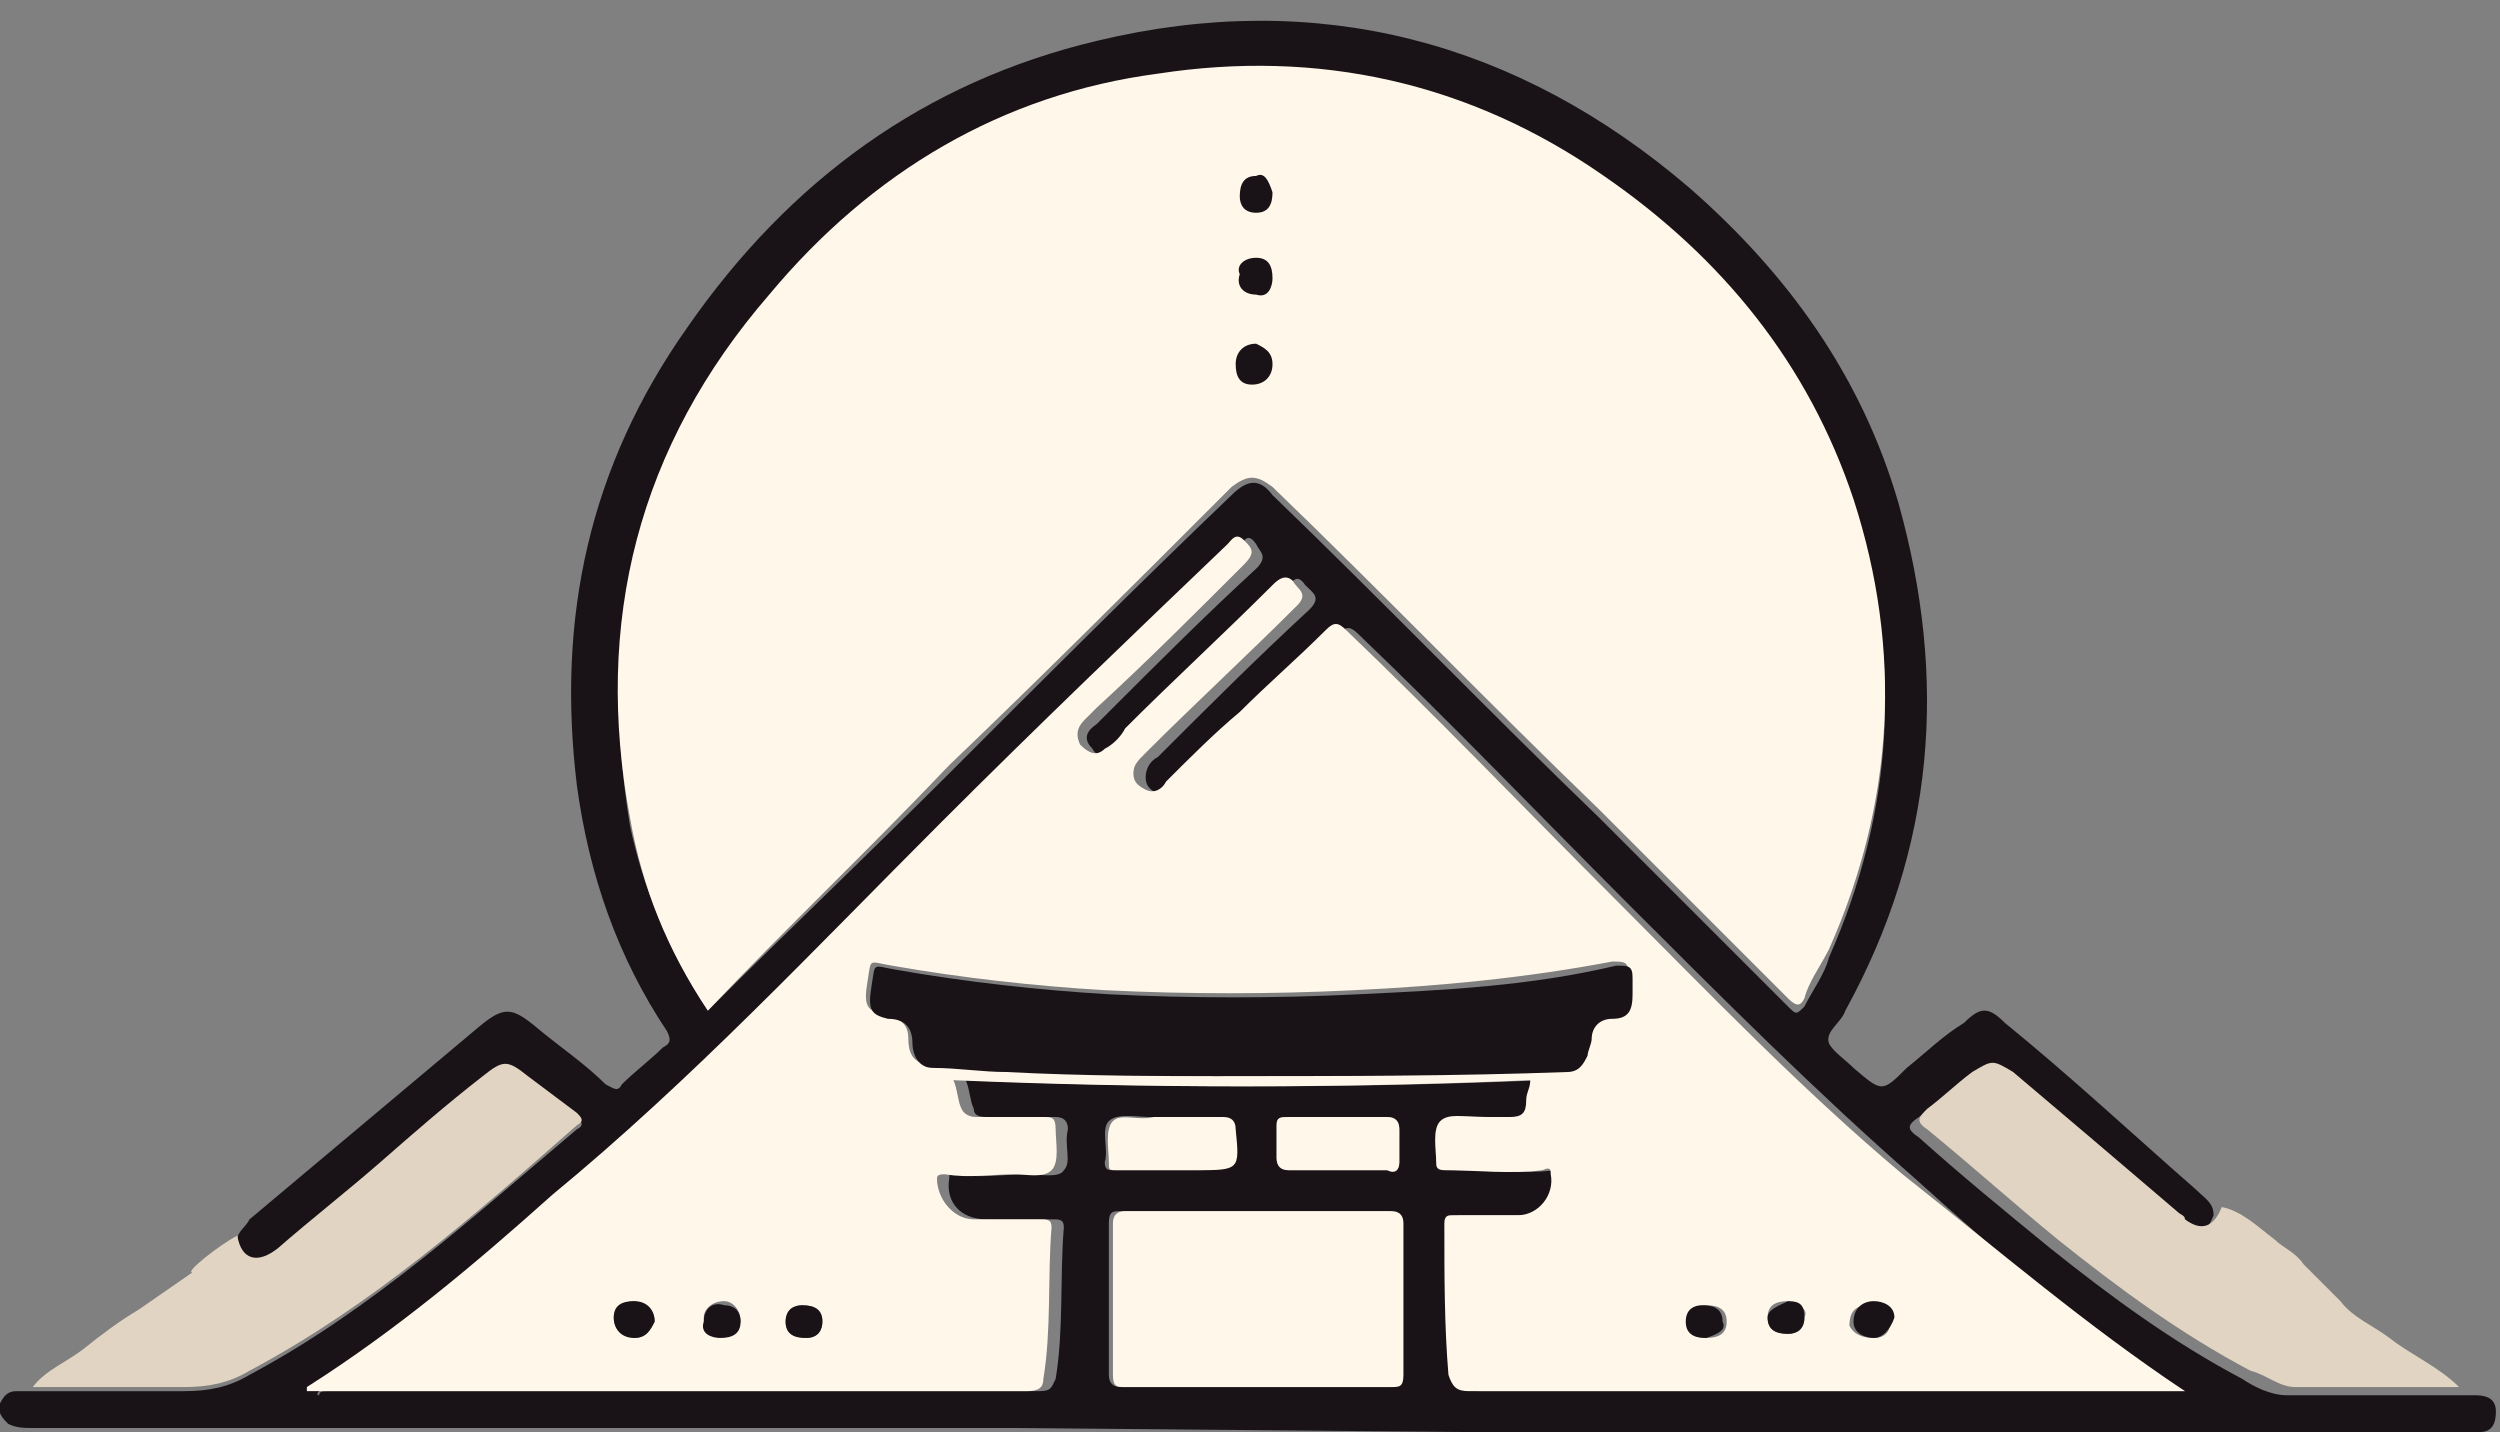 <?xml version="1.0" encoding="utf-8"?>
<!-- Generator: Adobe Illustrator 27.9.4, SVG Export Plug-In . SVG Version: 9.03 Build 54784)  -->
<svg version="1.1" id="Layer_1" xmlns="http://www.w3.org/2000/svg" xmlns:xlink="http://www.w3.org/1999/xlink" x="0px" y="0px"
	 viewBox="0 0 61.1 35" style="enable-background:new 0 0 61.1 35;" xml:space="preserve">
<rect x="0" y="0" width="61.1" height="35" fill="#808080" stroke="none"/>
<style type="text/css">
	.st0{fill:#191317;}
	.st1{fill:#E1D4C2;}
	.st2{fill:#FFF7EA;}
</style>
<g>
	<path class="st0" d="M24.8,34.9c-8,0-16,0-24,0c-0.2,0-0.4,0-0.6-0.1c-0.1-0.1-0.3-0.3-0.2-0.5c0.1-0.2,0.2-0.3,0.4-0.3
		c0.1,0,0.3,0,0.4,0c1.2,0,2.4,0,3.7,0c0.6,0,1.1-0.1,1.6-0.4c3-1.6,5.5-3.9,8-6c0.2-0.1,0.1-0.2,0-0.3c-0.4-0.3-0.8-0.6-1.2-0.9
		c-0.5-0.4-0.6-0.4-1.1,0c-0.8,0.7-1.7,1.4-2.5,2.1c-0.8,0.7-1.7,1.4-2.5,2.1c-0.5,0.4-0.9,0.3-1-0.3c0-0.2,0.2-0.3,0.3-0.5
		c1.9-1.6,3.7-3.1,5.6-4.7c0.6-0.5,0.8-0.5,1.4,0c0.6,0.5,1.2,0.9,1.7,1.4c0.2,0.1,0.3,0.2,0.4,0c0.3-0.3,0.7-0.6,1-0.9
		c0.2-0.1,0.2-0.2,0.1-0.4c-1.2-1.8-1.9-3.8-2.2-6c-0.5-4.1,0.3-7.8,2.7-11.2C19.3,4.4,22.6,2,26.8,1c5.4-1.3,10.3,0,14.5,3.6
		c2.4,2.1,4.2,4.6,5.1,7.7c1.2,4.3,0.9,8.4-1.3,12.4c-0.1,0.3-0.5,0.5-0.4,0.8c0.1,0.2,0.4,0.4,0.6,0.6c0.7,0.6,0.7,0.6,1.3,0
		c0.5-0.4,0.9-0.8,1.4-1.1c0.4-0.4,0.6-0.4,1,0c1.6,1.3,3.1,2.7,4.7,4.1c0.2,0.2,0.4,0.3,0.4,0.6c-0.2,0.5-0.4,0.6-0.9,0.3
		c-0.1-0.1-0.2-0.1-0.2-0.2c-1.3-1.1-2.6-2.2-4-3.4c-0.4-0.4-0.5-0.4-1,0c-0.4,0.3-0.7,0.6-1.1,0.9c-0.3,0.2-0.3,0.3,0,0.5
		c1,0.9,2.1,1.8,3.2,2.7c1.5,1.2,3,2.3,4.7,3.2c0.3,0.2,0.7,0.4,1.1,0.4c1.3,0,2.7,0,4,0c0.2,0,0.4,0,0.6,0c0.3,0,0.5,0.1,0.5,0.4
		c0,0.3-0.1,0.5-0.4,0.5c-0.1,0-0.3,0-0.4,0c-8.1,0-16.1,0-24.2,0 M17.3,24.7c2-2,4-3.9,5.9-5.8c2.3-2.3,4.6-4.6,6.9-6.8
		c0.4-0.4,0.7-0.4,1,0c2.7,2.6,5.3,5.3,8,7.9c1.5,1.5,3.1,3.1,4.6,4.6c0.2,0.2,0.2,0.2,0.4,0c0.2-0.4,0.5-0.8,0.6-1.2
		c1.6-3.6,1.8-7.3,0.6-11c-1.1-3.4-3.3-6-6.1-7.9c-3.3-2.3-7-3.1-10.9-2.5c-3.9,0.6-7,2.5-9.5,5.4c-3.2,3.7-4.2,8-3.4,12.8
		C15.7,21.6,16.3,23.2,17.3,24.7z M53.4,34c-2.4-1.5-4.5-3.3-6.6-5.2c-2.4-2.1-4.7-4.4-7-6.7c-2.2-2.2-4.3-4.4-6.6-6.6
		c-0.2-0.2-0.3-0.2-0.5,0c-0.7,0.7-1.4,1.4-2.1,2c-0.6,0.6-1.2,1.2-1.8,1.7c-0.1,0.1-0.3,0.3-0.5,0.2c-0.2-0.1-0.3-0.2-0.3-0.4
		c0-0.2,0.1-0.4,0.3-0.5c1.2-1.2,2.4-2.4,3.7-3.6c0.3-0.3,0.1-0.4-0.1-0.6c-0.2-0.3-0.3-0.1-0.5,0.1c-1.2,1.2-2.4,2.3-3.6,3.5
		c-0.2,0.2-0.3,0.3-0.5,0.5c-0.2,0.2-0.5,0.1-0.6-0.1c-0.2-0.2-0.2-0.4,0.1-0.6c0.1-0.1,0.2-0.2,0.3-0.3c1.2-1.2,2.4-2.4,3.6-3.5
		c0.3-0.3,0.1-0.4,0-0.6c-0.2-0.3-0.3-0.1-0.4,0.1c-2.3,2.3-4.7,4.5-7,6.8c-3.1,3.1-6.2,6.3-9.5,9.1c-1.9,1.6-3.9,3.3-6,4.7
		c0,0-0.1,0.1,0,0.1C7.8,34,7.9,34,8,34c5.8,0,11.6,0,17.4,0c0.3,0,0.3-0.1,0.4-0.3c0.2-1.2,0.1-2.5,0.2-3.7c0-0.2-0.1-0.2-0.3-0.2
		c-0.5,0-1.1,0-1.6,0c-0.6,0-1-0.4-0.9-1c0-0.1,0-0.2,0.2-0.1c0.6,0.1,1.1,0,1.7,0c0.3,0,0.8,0.1,0.9-0.1c0.2-0.2,0-0.6,0.1-1
		c0-0.2-0.1-0.3-0.3-0.3c-0.5,0-1,0-1.6,0c-0.2,0-0.4,0-0.4-0.2c-0.1-0.2-0.1-0.5-0.2-0.7c4.7,0.2,9.4,0.2,14.1,0
		c-0.1,0.2-0.1,0.3-0.1,0.5c0,0.3-0.2,0.4-0.4,0.4c-0.3,0-0.5,0-0.8,0c-0.3,0-0.8-0.1-0.9,0.1c-0.2,0.2,0,0.7-0.1,1
		c0,0.1,0,0.2,0.2,0.2c0.8,0,1.6,0.1,2.4,0c0.1,0,0.2,0,0.2,0.1c0.1,0.5-0.4,1-0.8,1c-0.5,0-1.1,0-1.6,0c-0.2,0-0.3,0-0.2,0.2
		c0,1.2,0,2.4,0.1,3.7c0,0.3,0.1,0.4,0.5,0.4c5.1,0,10.2,0,15.3,0C52,34,52.7,34,53.4,34z M30.7,33.9C30.7,33.9,30.7,33.9,30.7,33.9
		c1.1,0,2.1,0,3.2,0c0.2,0,0.3,0,0.3-0.3c0-1.2,0-2.5,0-3.7c0-0.2-0.1-0.3-0.3-0.3c-2.2,0-4.4,0-6.5,0c-0.2,0-0.3,0-0.3,0.3
		c0,1.2,0,2.5,0,3.7c0,0.2,0.1,0.3,0.3,0.3C28.5,33.9,29.6,33.9,30.7,33.9z M28.6,28.6c0.2,0,0.4,0,0.5,0c1,0,1,0,1-1
		c0-0.2-0.1-0.3-0.3-0.3c-0.6,0-1.1,0-1.7,0c-0.3,0-0.8-0.1-1,0.1c-0.2,0.2,0,0.7-0.1,1c0,0,0,0,0,0c0,0.2,0.1,0.2,0.2,0.2
		C27.8,28.6,28.2,28.6,28.6,28.6z M32.7,28.6c0.4,0,0.8,0,1.2,0c0.2,0,0.3,0,0.3-0.2c0-0.3,0-0.5,0-0.8c0-0.2-0.1-0.3-0.3-0.3
		c-0.8,0-1.6,0-2.4,0c-0.2,0-0.3,0-0.3,0.2c0,0.3,0,0.5,0,0.8c0,0.2,0.1,0.3,0.3,0.3C31.9,28.6,32.3,28.6,32.7,28.6z"/>
	<path class="st1" d="M4.7,31.1c-0.2,0,0.7-0.7,1.1-0.9c0.1,0.6,0.5,0.7,1,0.3c0.8-0.7,1.7-1.4,2.5-2.1c0.8-0.7,1.6-1.4,2.5-2.1
		c0.5-0.4,0.6-0.4,1.1,0c0.4,0.3,0.8,0.6,1.2,0.9c0.1,0.1,0.2,0.2,0,0.3c-2.5,2.2-5,4.4-8,6c-0.5,0.3-1,0.4-1.6,0.4
		c-1.2,0-2.4,0-3.7,0c0.3-0.4,0.8-0.6,1.2-0.9c0.5-0.4,0.9-0.7,1.4-1L4.7,31.1z"/>
	<path class="st1" d="M57.2,31.8c0.3,0.4,0.8,0.6,1.2,0.9c0.5,0.4,1.2,0.7,1.7,1.2c-1.3,0-2.7,0-4,0c-0.4,0-0.7-0.3-1.1-0.4
		c-1.7-0.9-3.2-2-4.7-3.2c-1.1-0.9-2.1-1.8-3.2-2.7c-0.3-0.2-0.2-0.3,0-0.5c0.4-0.3,0.7-0.6,1.1-0.9c0.5-0.3,0.5-0.3,1,0
		c1.3,1.1,2.6,2.2,4,3.4c0.1,0.1,0.2,0.1,0.2,0.2c0.4,0.3,0.7,0.2,0.9-0.3c0.5,0.1,0.9,0.5,1.3,0.8c0.2,0.2,0.5,0.3,0.7,0.6
		L57.2,31.8z"/>
	<path class="st2" d="M17.3,24.7c-1-1.5-1.6-3-1.9-4.7c-0.9-4.8,0.2-9.1,3.4-12.8c2.5-3,5.7-4.9,9.5-5.4c3.9-0.6,7.6,0.2,10.9,2.5
		c2.9,2,5,4.6,6.1,7.9c1.2,3.7,1,7.4-0.6,11c-0.2,0.4-0.5,0.8-0.6,1.2c-0.1,0.2-0.2,0.2-0.4,0c-1.5-1.5-3.1-3.1-4.6-4.6
		c-2.7-2.6-5.3-5.3-8-7.9c-0.4-0.3-0.6-0.3-1,0c-2.3,2.3-4.6,4.6-6.9,6.8C21.2,20.8,19.2,22.7,17.3,24.7z"/>
	<path class="st2" d="M53.4,34c-0.7,0-1.5,0-2.2,0c-5.1,0-10.2,0-15.3,0c-0.3,0-0.4-0.1-0.5-0.4c-0.1-1.2-0.1-2.4-0.1-3.7
		c0-0.2,0.1-0.2,0.2-0.2c0.5,0,1.1,0,1.6,0c0.5,0,0.9-0.5,0.8-1c0-0.1,0-0.2-0.2-0.1c-0.8,0.1-1.6,0-2.4,0c-0.2,0-0.2-0.1-0.2-0.2
		c0-0.3-0.1-0.8,0.1-1c0.2-0.2,0.6-0.1,0.9-0.1c0.3,0,0.5,0,0.8,0c0.3,0,0.4-0.1,0.4-0.4c0-0.2,0.1-0.3,0.1-0.5
		c-4.7,0.2-9.4,0.2-14.1,0c0.1,0.2,0.1,0.5,0.2,0.7c0.1,0.2,0.3,0.2,0.4,0.2c0.5,0,1,0,1.6,0c0.2,0,0.3,0,0.3,0.3
		c0,0.3,0.1,0.8-0.1,1c-0.2,0.2-0.6,0.1-0.9,0.1c-0.6,0-1.1,0.1-1.7,0c-0.1,0-0.2,0-0.2,0.1c0,0.5,0.4,1,0.9,1c0.5,0,1.1,0,1.6,0
		c0.2,0,0.3,0,0.3,0.2c-0.1,1.2,0,2.5-0.2,3.7c0,0.2-0.1,0.3-0.4,0.3c-5.8,0-11.6,0-17.4,0c-0.1,0-0.2,0-0.2,0c0-0.1,0-0.1,0-0.1
		c2.2-1.4,4.1-3,6-4.7c3.4-2.8,6.4-6,9.5-9.1c2.3-2.3,4.7-4.6,7-6.8c0.1-0.1,0.2-0.3,0.4-0.1c0.2,0.2,0.3,0.3,0,0.6
		c-1.2,1.2-2.4,2.4-3.6,3.5c-0.1,0.1-0.2,0.2-0.3,0.3c-0.2,0.2-0.2,0.4-0.1,0.6c0.2,0.2,0.4,0.3,0.6,0.1c0.2-0.1,0.4-0.3,0.5-0.5
		c1.2-1.2,2.4-2.3,3.6-3.5c0.1-0.1,0.3-0.3,0.5-0.1c0.1,0.2,0.4,0.3,0.1,0.6c-1.2,1.2-2.5,2.4-3.7,3.6c-0.2,0.2-0.3,0.3-0.3,0.5
		c0,0.2,0.1,0.3,0.3,0.4c0.2,0.1,0.4,0,0.5-0.2c0.6-0.6,1.2-1.2,1.8-1.7c0.7-0.7,1.4-1.3,2.1-2c0.2-0.2,0.3-0.2,0.5,0
		c2.2,2.1,4.4,4.4,6.6,6.6c2.3,2.3,4.5,4.6,7,6.7C48.9,30.6,51,32.4,53.4,34z M29.7,26.3c3.2,0,5.9,0,8.5-0.2c0.3,0,0.4-0.1,0.5-0.4
		c0-0.1,0.1-0.3,0.1-0.4c0-0.3,0.2-0.5,0.5-0.5c0.4,0,0.5-0.2,0.5-0.6c0-0.1,0-0.3,0-0.4c0-0.3-0.1-0.3-0.4-0.3
		c-2.1,0.4-4.2,0.6-6.3,0.7c-2,0.1-4.1,0.1-6.1,0c-1.7-0.1-3.5-0.3-5.2-0.6c-0.6-0.1-0.5-0.2-0.6,0.4c-0.1,0.6,0,0.7,0.4,0.8
		c0.4,0.1,0.6,0.2,0.6,0.6c0,0.3,0.1,0.6,0.5,0.6c0.6,0,1.2,0.1,1.8,0.1C26.5,26.3,28.4,26.3,29.7,26.3z M41.7,32.7
		c0.3,0,0.5-0.1,0.5-0.4c0-0.3-0.2-0.4-0.5-0.4c-0.2,0-0.5,0.1-0.4,0.4C41.2,32.6,41.4,32.7,41.7,32.7z M19.7,32.7
		c0.3,0,0.4-0.2,0.4-0.4c0-0.3-0.2-0.4-0.5-0.4c-0.2,0-0.4,0.2-0.4,0.4C19.2,32.6,19.4,32.7,19.7,32.7z M43.7,31.8
		c-0.3,0-0.5,0.1-0.5,0.4c0,0.3,0.2,0.4,0.5,0.4c0.2,0,0.4-0.1,0.4-0.4C44.2,32,44,31.9,43.7,31.8z M45.8,32.7
		c0.3,0,0.4-0.2,0.4-0.4c0-0.3-0.2-0.4-0.5-0.4c-0.3,0-0.5,0.1-0.5,0.5C45.3,32.6,45.5,32.7,45.8,32.7z M16,32.3
		c0-0.3-0.2-0.4-0.5-0.5c-0.2,0-0.5,0.1-0.5,0.4c0,0.3,0.2,0.4,0.5,0.5C15.8,32.7,15.9,32.5,16,32.3z M18.1,32.3
		c0-0.3-0.2-0.5-0.4-0.5c-0.3,0-0.5,0.2-0.5,0.4c0,0.3,0.2,0.4,0.4,0.4C17.8,32.7,18,32.6,18.1,32.3z"/>
	<path class="st2" d="M30.7,33.9c-1.1,0-2.2,0-3.2,0c-0.2,0-0.3,0-0.3-0.3c0-1.2,0-2.5,0-3.7c0-0.2,0.1-0.3,0.3-0.3
		c2.2,0,4.4,0,6.5,0c0.2,0,0.3,0.1,0.3,0.3c0,1.2,0,2.5,0,3.7c0,0.3-0.1,0.3-0.3,0.3C32.8,33.9,31.8,33.9,30.7,33.9
		C30.7,33.9,30.7,33.9,30.7,33.9z"/>
	<path class="st2" d="M28.6,28.6c-0.4,0-0.8,0-1.3,0c-0.2,0-0.2,0-0.2-0.2c0,0,0,0,0,0c0-0.3-0.1-0.8,0.1-1c0.2-0.2,0.6,0,1-0.1
		c0.6,0,1.1,0,1.7,0c0.2,0,0.3,0.1,0.3,0.3c0.1,1,0.1,1-1,1C29,28.6,28.8,28.6,28.6,28.6z"/>
	<path class="st2" d="M32.7,28.6c-0.4,0-0.8,0-1.2,0c-0.2,0-0.3-0.1-0.3-0.3c0-0.3,0-0.5,0-0.8c0-0.2,0.1-0.2,0.3-0.2
		c0.8,0,1.6,0,2.4,0c0.2,0,0.3,0.1,0.3,0.3c0,0.3,0,0.5,0,0.8c0,0.2-0.1,0.3-0.3,0.2C33.6,28.6,33.2,28.6,32.7,28.6z"/>
	<path class="st0" d="M29.7,26.3c-1.3,0-3.2,0-5.1-0.1c-0.6,0-1.2-0.1-1.8-0.1c-0.4,0-0.5-0.4-0.5-0.6c0-0.4-0.2-0.6-0.6-0.6
		c-0.4-0.1-0.5-0.2-0.4-0.8c0.1-0.6,0-0.5,0.6-0.4c1.7,0.3,3.5,0.5,5.2,0.6c2,0.1,4.1,0.1,6.1,0c2.1-0.1,4.2-0.2,6.3-0.7
		c0.3,0,0.4,0,0.4,0.3c0,0.1,0,0.3,0,0.4c0,0.4-0.1,0.6-0.5,0.6c-0.3,0-0.5,0.2-0.5,0.5c0,0.1-0.1,0.3-0.1,0.4
		c-0.1,0.2-0.2,0.4-0.5,0.4C35.6,26.3,33,26.3,29.7,26.3z"/>
	<path class="st0" d="M41.7,32.7c-0.3,0-0.5-0.1-0.5-0.4c0-0.3,0.2-0.4,0.4-0.4c0.3,0,0.5,0.1,0.5,0.4C42.2,32.5,42,32.6,41.7,32.7z
		"/>
	<path class="st0" d="M19.7,32.7c-0.3,0-0.5-0.1-0.5-0.4c0-0.3,0.2-0.4,0.4-0.4c0.3,0,0.5,0.1,0.5,0.4C20.1,32.5,20,32.7,19.7,32.7z
		"/>
	<path class="st0" d="M43.7,31.8c0.3,0,0.4,0.1,0.4,0.4c0,0.3-0.2,0.4-0.4,0.4c-0.3,0-0.5-0.1-0.5-0.4C43.2,32,43.5,31.9,43.7,31.8z
		"/>
	<path class="st0" d="M45.8,32.7c-0.2,0-0.5-0.1-0.5-0.4c0-0.3,0.2-0.5,0.5-0.5c0.2,0,0.5,0.1,0.5,0.4C46.2,32.5,46,32.7,45.8,32.7z
		"/>
	<path class="st0" d="M16,32.3c-0.1,0.2-0.2,0.4-0.5,0.4c-0.3,0-0.5-0.2-0.5-0.5c0-0.3,0.2-0.4,0.5-0.4C15.8,31.8,16,32,16,32.3z"/>
	<path class="st0" d="M18.1,32.3c0,0.3-0.2,0.4-0.5,0.4c-0.2,0-0.5-0.1-0.4-0.4c0-0.3,0.2-0.5,0.5-0.4C17.9,31.9,18.1,32,18.1,32.3z
		"/>
	<path class="st0" d="M31.1,4.7c0,0.3-0.1,0.5-0.4,0.5c-0.3,0-0.4-0.2-0.4-0.4c0-0.3,0.1-0.5,0.4-0.5C30.9,4.2,31,4.4,31.1,4.7z"/>
	<path class="st0" d="M30.7,8.4c0.2,0.1,0.4,0.2,0.4,0.5c0,0.3-0.2,0.5-0.5,0.5c-0.3,0-0.4-0.2-0.4-0.5C30.2,8.6,30.4,8.4,30.7,8.4z
		"/>
	<path class="st0" d="M30.7,6.3c0.3,0,0.4,0.2,0.4,0.5c0,0.2-0.1,0.5-0.4,0.4c-0.3,0-0.5-0.2-0.4-0.5C30.2,6.5,30.4,6.3,30.7,6.3z"
		/>
</g>
</svg>
